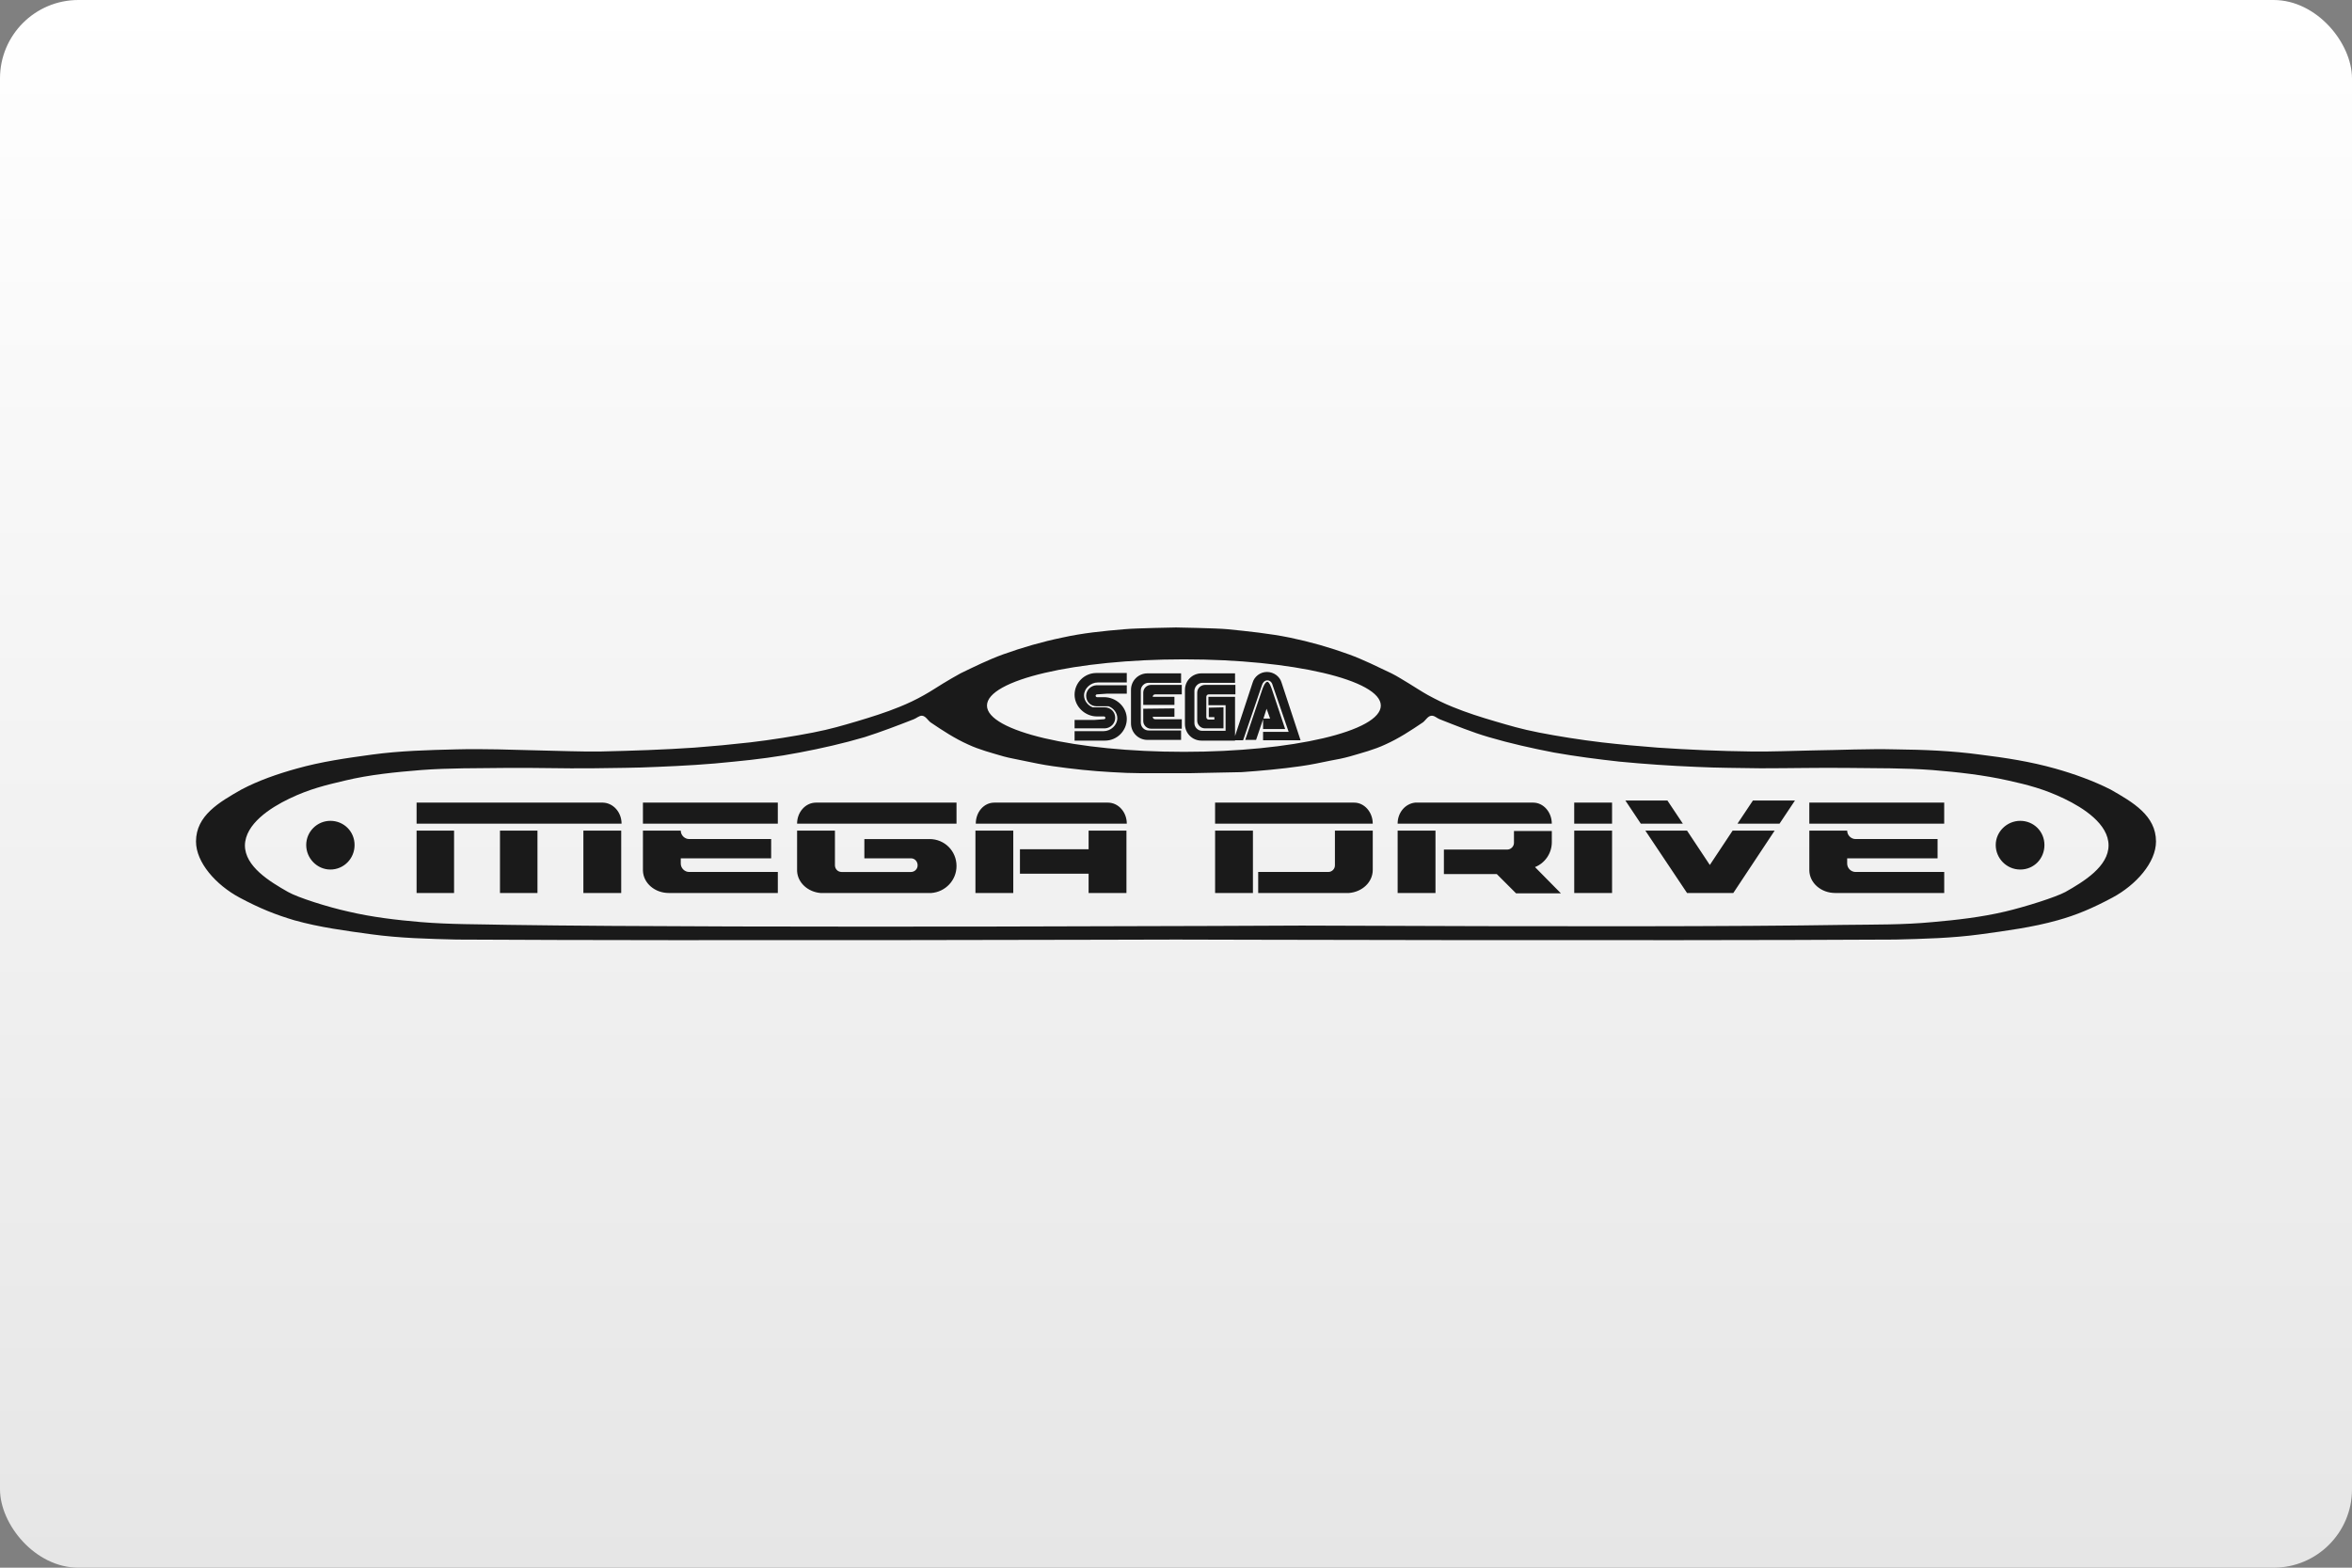 <?xml version="1.0" encoding="UTF-8"?>
<svg width="480" height="320" version="1.1" viewBox="0 0 480 320" xmlns="http://www.w3.org/2000/svg">
 <rect x="0" y="0" width="480" height="320" fill="#808080" stroke="none"/>
 <defs>
  <linearGradient id="a" x1="81.598" x2="81.598" y2="84.667" gradientTransform="scale(3.78)" gradientUnits="userSpaceOnUse">
   <stop stop-color="#fff" offset="0"/>
   <stop stop-color="#e6e6e6" offset="1"/>
  </linearGradient>
 </defs>
 <rect width="480" height="320" ry="16" fill="url(#a)" stroke-linecap="square" stroke-linejoin="round" stroke-width="2" style="paint-order:stroke fill markers"/>
 <path d="m240 128.08s-8.295 0.143-10.512 0.357c-4.29 0.358-8.579 0.787-12.727 1.717-4.147 0.858-8.082 2.002-12.086 3.432-2.932 1.073-5.862 2.503-8.65 3.861-1.216 0.644-2.361 1.359-3.576 2.074-1.287 0.787-2.574 1.644-3.861 2.359-1.645 0.93-3.289 1.717-5.076 2.432-2.789 1.144-5.792 2.074-8.652 2.932-2.932 0.858-5.29 1.572-8.937 2.287-3.647 0.715-8.51 1.501-12.801 2.002-3.79 0.429-7.579 0.788-11.369 1.074-6.292 0.429-12.656 0.642-19.02 0.785-4.29 0.071-8.438-0.141-12.729-0.213-5.577-0.143-11.369-0.358-16.875-0.215-5.792 0.143-11.441 0.286-17.232 1.072-5.22 0.715-10.296 1.429-15.373 2.859-3.861 1.073-7.795 2.432-11.299 4.291-4.505 2.574-9.225 5.291-9.225 10.582 0 4.29 4.077 8.867 8.867 11.441 4.147 2.217 7.365 3.504 11.227 4.648 5.077 1.43 10.511 2.144 15.73 2.859 5.792 0.787 11.585 0.929 17.377 1.072 50.051 0.286 146.8 0 146.8 0s96.748 0.286 146.8 0c5.792-0.143 11.583-0.286 17.375-1.072 5.22-0.715 10.656-1.429 15.732-2.859 3.861-1.073 7.079-2.432 11.227-4.648 4.791-2.574 8.865-7.151 8.865-11.441 0-5.291-4.72-8.008-9.225-10.582-3.504-1.788-7.507-3.218-11.297-4.291-5.077-1.43-10.153-2.216-15.373-2.859-5.792-0.787-11.371-1.001-17.234-1.072-5.577-0.143-11.369 0.143-16.875 0.215-4.29 0.071-8.436 0.284-12.727 0.213-6.292-0.071-12.658-0.356-19.021-0.785-3.79-0.286-7.651-0.645-11.369-1.074-4.29-0.501-9.152-1.287-12.799-2.002-3.647-0.715-6.008-1.429-8.939-2.287-2.932-0.858-5.862-1.788-8.65-2.932-1.788-0.715-3.362-1.502-5.078-2.432-1.287-0.715-2.574-1.573-3.861-2.359-1.216-0.715-2.287-1.431-3.574-2.074-2.86-1.359-5.721-2.789-8.652-3.861-3.933-1.43-7.937-2.574-12.084-3.432-4.219-0.858-8.509-1.288-12.729-1.717-2.145-0.215-10.51-0.357-10.51-0.357h-2e-3zm1.611 6.508c22.166 0 40.187 4.218 40.187 9.437s-18.019 9.439-40.187 9.439-40.187-4.22-40.187-9.439c0-5.22 18.019-9.437 40.187-9.437zm16.947 2.574c-1.359 0-2.574 0.928-2.932 2.215l-3.576 10.859v-7.998h-5.434v1.717h3.504v5.219h-4.791c-0.858 0-1.574-0.714-1.574-1.572v-6.65c0.071-0.858 0.786-1.574 1.645-1.574h6.65v-1.93h-6.863c-1.859 0-3.361 1.502-3.361 3.361v7.008c0 1.859 1.502 3.359 3.361 3.359h6.863v-0.07h1.645l3.861-11.299c0.143-0.501 0.572-0.93 1.072-0.93 0.501 0 0.931 0.358 1.074 0.93l3.289 9.582h-5.221v1.717h7.65l-3.861-11.727c-0.358-1.287-1.572-2.217-3.002-2.217zm-34.822 0.213c-2.431 0-4.434 2.003-4.434 4.434s2.145 4.434 4.576 4.434h1.43c0.143 0 0.285 0.144 0.285 0.287s-0.142 0.285-0.285 0.285l-2.002 0.143h-4.004v1.717h6.221c1.144-0.071 2.072-1 2.072-2.144 0-1.216-0.929-2.147-2.144-2.147h-2.432c-1.001-0.358-1.787-1.359-1.787-2.432 0-1.43 1.359-2.644 2.789-2.644h5.934v-1.932h-6.219zm10.439 0.072c-1.859 0-3.361 1.502-3.361 3.361v6.863c0 1.859 1.502 3.361 3.361 3.361h6.863v-1.93h-6.65c-0.858 0-1.572-0.716-1.572-1.574v-6.578c0-0.858 0.714-1.574 1.572-1.574h6.65v-1.93zm24.453 1.717c-0.501 0.071-0.929 1.286-1.072 1.715l-3.432 10.154h2.217l1.43-4.219v2.002h4.506l-2.647-7.937c-0.143-0.429-0.573-1.715-1.002-1.715zm-23.738 0.643c-0.858 0-1.574 0.716-1.574 1.574v2.502h6.365v-1.645h-4.434c0-0.286 0.214-0.5 0.5-0.5h5.434v-1.932h-6.291zm11.012 0c-0.858 0-1.574 0.716-1.574 1.574v5.719c0 0.858 0.716 1.574 1.574 1.574h3.789v-4.291l-3.002 0.072v1.93h1.143v0.502h-1.143c-0.286 0-0.502-0.216-0.502-0.502v-4.146c0-0.286 0.216-0.502 0.502-0.502h5.434v-1.93h-6.221zm-22.166 0.072c-1.144 0.071-2.074 1-2.074 2.144 0 1.216 0.929 2.144 2.144 2.144h2.432c1.001 0.358 1.787 1.359 1.787 2.432 0 1.43-1.359 2.646-2.789 2.646h-5.934v1.93h6.221c2.431 0 4.434-2.002 4.434-4.434s-2.146-4.434-4.648-4.434h-1.43c-0.143 0-0.287-0.142-0.287-0.285 0-0.143 0.144-0.287 0.287-0.287l2.074-0.143h4.004v-1.715h-6.221zm15.945 4.719-6.365 0.072v2.502c0 0.858 0.716 1.572 1.574 1.572h6.291v-1.93h-5.434c-0.286 0-0.5-0.214-0.5-0.5h4.434v-1.717zm18.805 0.072 0.717 2.002h-1.359l0.643-2.002zm-70.286 1.43h2e-3c0.714 0.073 1.143 0.929 1.715 1.357 2.431 1.645 4.933 3.29 7.65 4.506 2.288 1.073 4.791 1.717 7.223 2.432 1.287 0.357 2.645 0.571 3.932 0.857 2.074 0.429 4.077 0.859 6.15 1.145 4.004 0.572 8.008 1 12.012 1.215 4.219 0.286 7.652 0.215 12.443 0.215 4.433 0-4.2e-4 0.071 14.086-0.215 4.004-0.286 8.008-0.643 12.012-1.215 2.074-0.286 4.077-0.716 6.15-1.145 1.287-0.215 2.645-0.5 3.932-0.857 2.431-0.715 4.934-1.359 7.223-2.432 2.717-1.216 5.221-2.861 7.652-4.506 0.572-0.429 1-1.286 1.715-1.357 0.643-0.071 1.145 0.5 1.717 0.715 3.289 1.287 6.577 2.645 10.01 3.646 4.362 1.287 8.867 2.288 13.301 3.146 4.433 0.787 8.867 1.359 13.371 1.859 5.22 0.501 10.44 0.858 15.66 1.072 4.362 0.215 8.795 0.216 13.156 0.287 6.006 0 11.941-0.144 17.947-0.072 5.72 0.071 11.441 7e-4 17.09 0.43 5.22 0.429 10.441 1 15.518 2.144 3.861 0.858 7.292 1.717 11.439 3.719 3.861 1.859 9.01 5.148 9.01 9.51 0 4.29-5.005 7.364-8.795 9.51-2.002 1.073-8.08 3.003-12.299 4.004-4.862 1.144-9.867 1.717-14.801 2.147-5.935 0.572-11.942 0.499-17.877 0.57-22.595 0.357-56.56 0.359-110.9 0.145 0 0-113.12 0.571-161.89-0.145-5.935-0.143-11.942-0.07-17.877-0.57-5.005-0.429-9.938-1.002-14.801-2.147-4.219-0.93-10.297-2.86-12.299-4.004-3.79-2.145-8.795-5.22-8.795-9.51 0.071-4.362 5.148-7.651 9.01-9.51 4.147-2.002 7.507-2.789 11.439-3.719 5.077-1.216 10.298-1.716 15.518-2.144 5.72-0.429 11.369-0.358 17.09-0.43 6.006-0.071 11.941 0.144 17.947 0.072 4.362-0.071 8.795-0.073 13.156-0.287 5.22-0.215 10.44-0.5 15.66-1.072 4.505-0.429 8.938-1.001 13.371-1.859 4.505-0.858 8.939-1.859 13.301-3.146 3.361-1.073 6.72-2.359 10.01-3.646 0.571-0.214 1.143-0.785 1.715-0.715zm143.51 17.305 3.147 4.719h8.58l-3.147-4.719zm26.029 0-3.147 4.719h8.58l3.147-4.719zm-272.72 0.428v4.291h41.831c0-2.36-1.717-4.22-3.791-4.291zm46.192 0v4.291h27.529v-4.291zm35.322 0c-2.145 0-3.861 1.931-3.861 4.291h32.535v-4.291h-28.674zm36.396 0c-2.145 0-3.789 1.931-3.789 4.291h30.818c0-2.36-1.716-4.291-3.861-4.291h-23.168zm45.048 0v4.291h32.176c0-2.36-1.715-4.291-3.789-4.291h-28.387zm40.829 0c-2.002 0.215-3.576 2.003-3.576 4.291h31.463c0-2.36-1.717-4.291-3.791-4.291h-24.096zm32.463 0v4.291h7.723v-4.291zm47.979 0v4.291h27.529v-4.291zm-301.82 3.719c-2.717 0-4.934 2.216-4.934 4.934 0 2.717 2.216 5.006 4.934 5.006 2.717 0 4.934-2.217 4.934-5.006s-2.216-4.934-4.934-4.934zm344.87 0c-2.717 0-5.006 2.216-5.006 4.934 0 2.717 2.217 5.006 5.006 5.006s4.934-2.217 4.934-5.006-2.216-4.934-4.934-4.934zm-327.28 2.002v12.729h7.65v-12.729zm17.018 0v12.729h7.652v-12.729zm17.02 0v12.729h7.723v-12.729zm12.156 0v8.152c0.071 2.574 2.431 4.576 5.291 4.576h22.238v-4.291h-18.092c-0.93 0-1.715-0.785-1.715-1.715v-1.072h18.447v-3.934h-16.732c-0.93 0-1.715-0.787-1.715-1.717h-7.723zm31.461 0v8.295c0.143 2.36 2.217 4.219 4.791 4.434h22.596c2.86-0.215 5.148-2.574 5.148-5.506 0-3.075-2.431-5.506-5.506-5.506h-13.301v3.932h9.512c0.787 0 1.357 0.645 1.357 1.432 0 0.787-0.642 1.357-1.357 1.357h-14.16c-0.787 0-1.357-0.642-1.357-1.357v-7.08h-7.723zm36.396 0v12.729h7.723v-12.729zm23.096 0v3.791h-14.014v5.004h14.014v3.933h7.723v-12.729h-7.723zm25.814 0v12.729h7.721v-12.729zm24.453 0v7.08c0 0.787-0.642 1.357-1.357 1.357h-14.301v4.291h18.52c2.717-0.215 4.861-2.218 4.861-4.721v-8.008h-7.723zm12.801 0v12.729h7.723v-12.729zm36.039 0v12.729h7.721v-12.729zm14.516 0 8.508 12.729h9.439l8.437-12.729h-8.58l-4.648 7.008-4.648-7.008h-8.508zm33.463 0v8.152c0.071 2.574 2.431 4.576 5.291 4.576h22.238v-4.291h-18.09c-0.93 0-1.717-0.785-1.717-1.715v-1.072h18.449v-3.934h-16.732c-0.93 0-1.717-0.787-1.717-1.717h-7.723zm-60.278 0.072v2.432c0 0.715-0.642 1.357-1.357 1.357h-12.943v5.006h10.797l3.934 3.933h9.152l-5.291-5.363c2.002-0.787 3.432-2.788 3.432-5.076v-2.289h-7.723z" fill="#1a1a1a" stroke-linecap="round" stroke-linejoin="round" stroke-width="8" style="paint-order:stroke markers fill"/>
 <style type="text/css">.st0{fill:#FC0C18;}
	.st1{fill:#FC0C18;}</style>
</svg>
